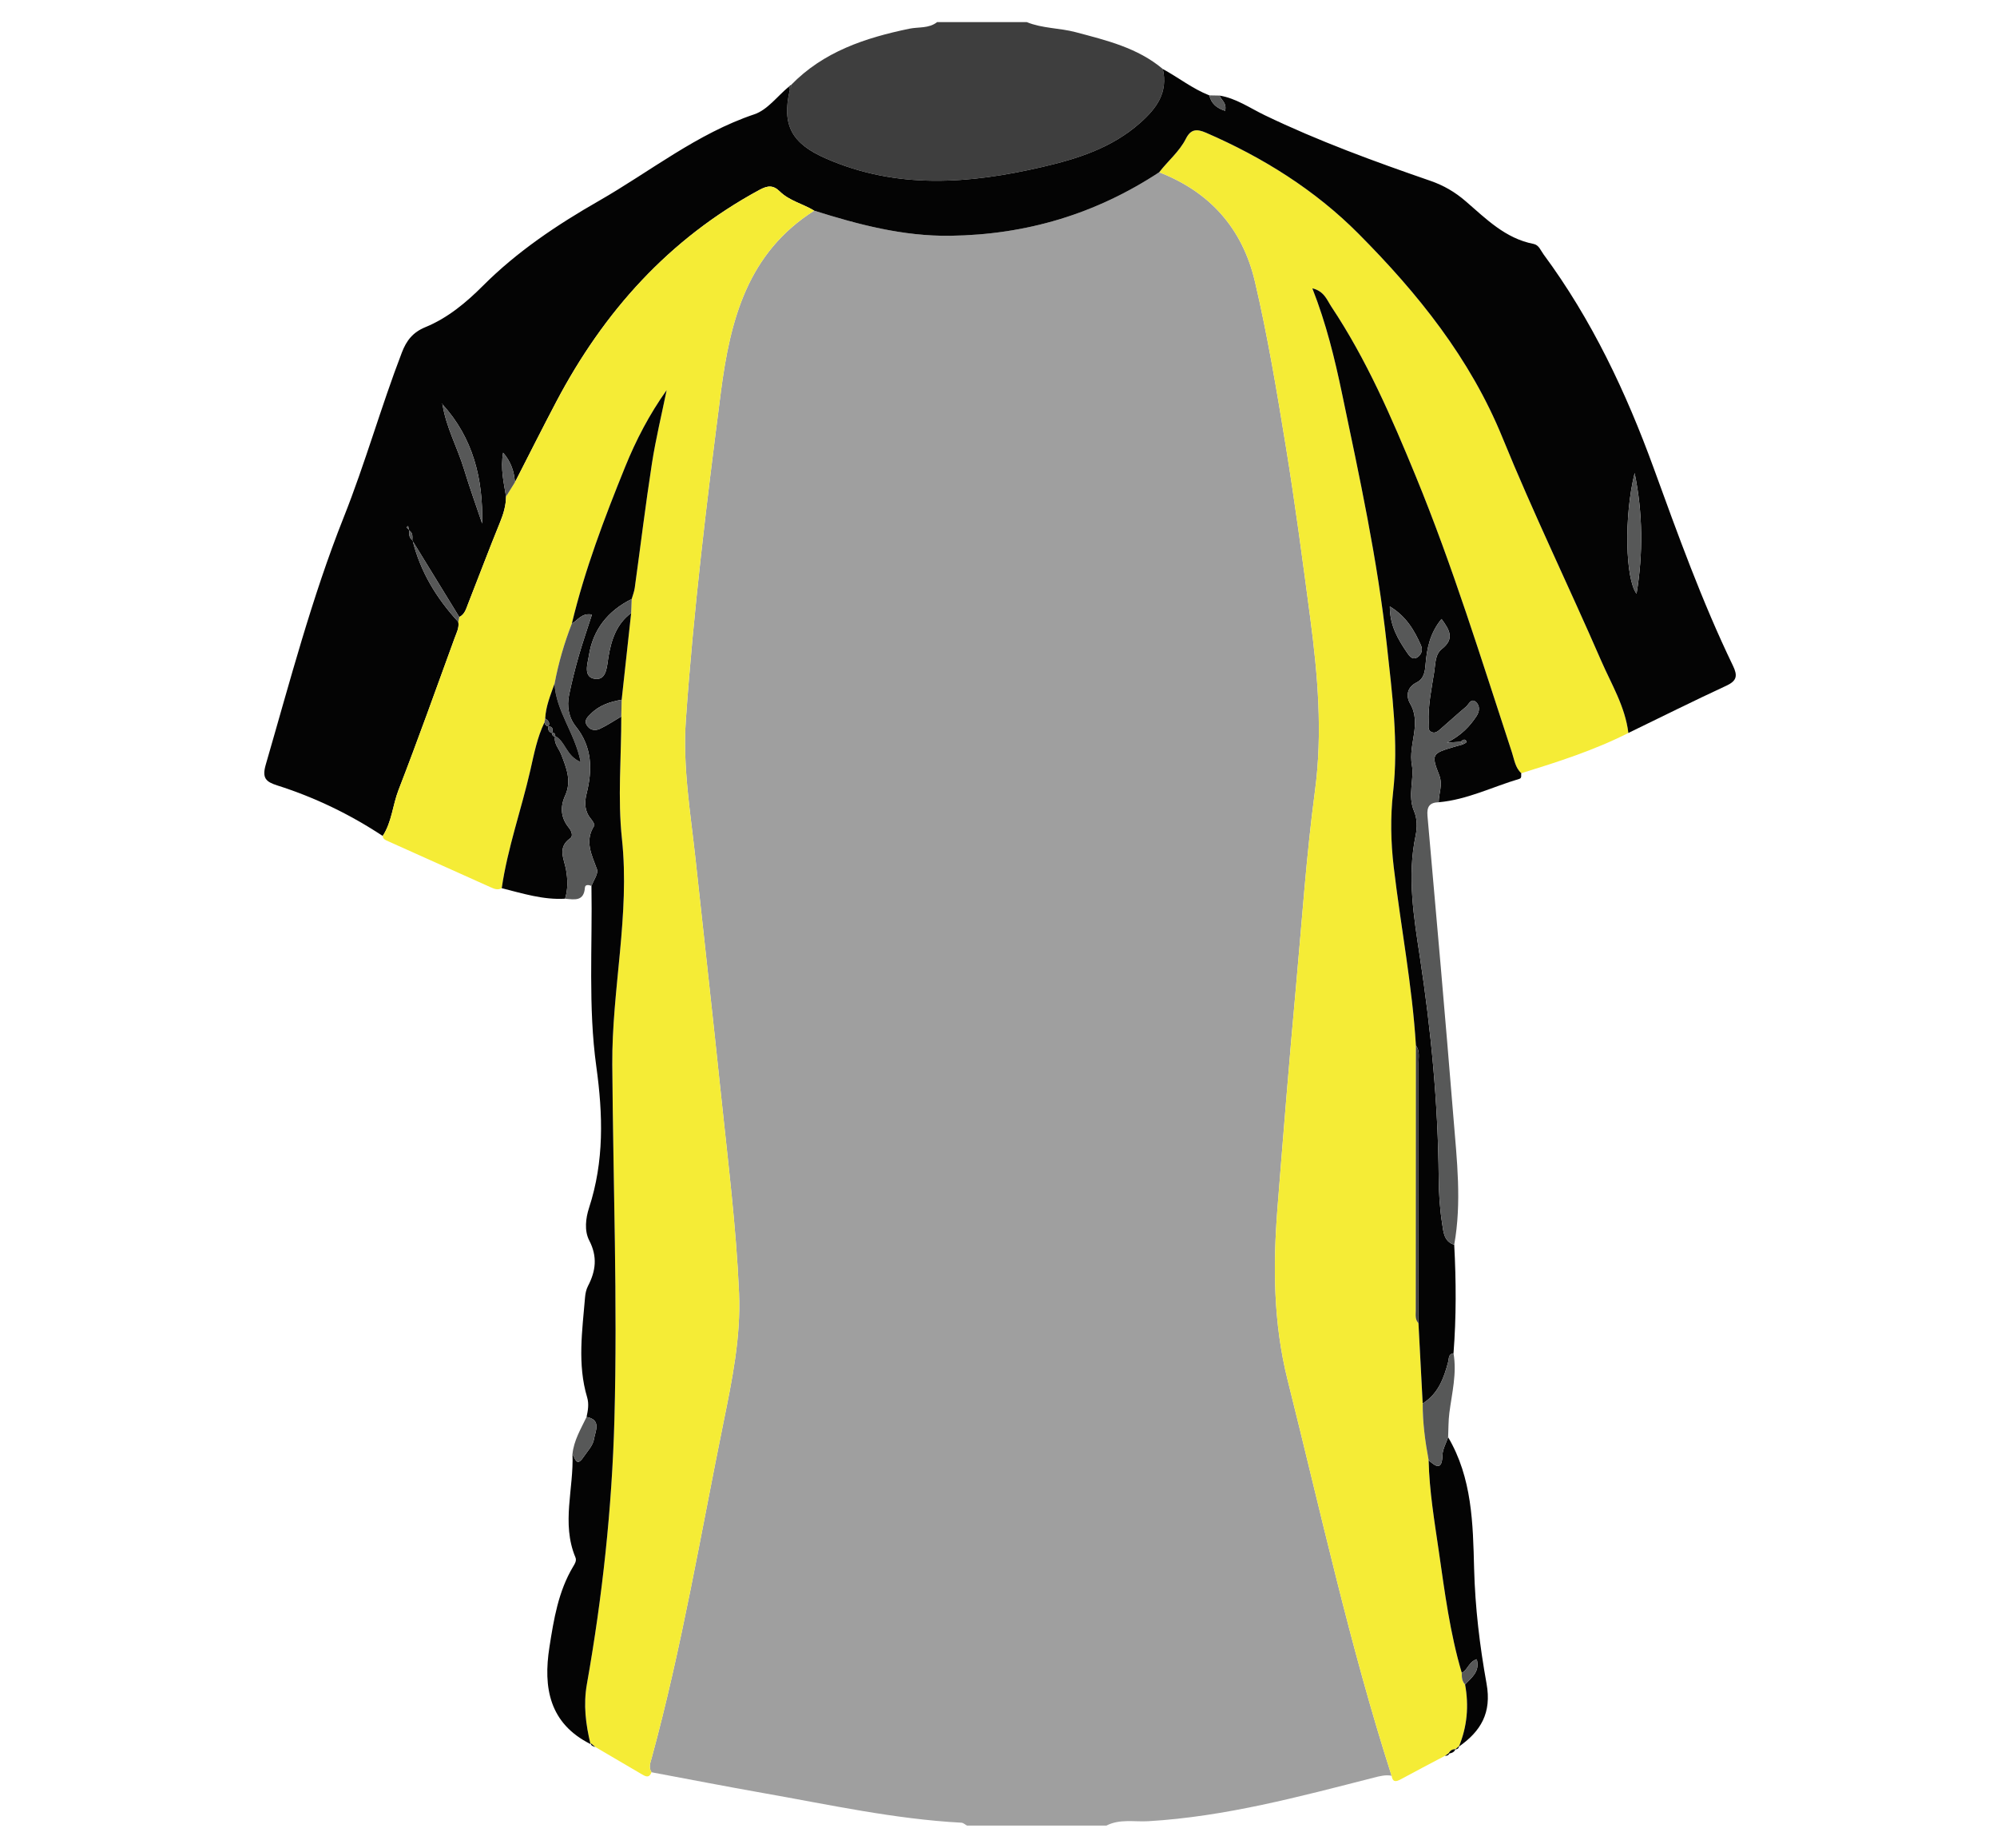 <?xml version="1.0" encoding="utf-8"?>
<!-- Generator: Adobe Illustrator 16.2.0, SVG Export Plug-In . SVG Version: 6.00 Build 0)  -->
<!DOCTYPE svg PUBLIC "-//W3C//DTD SVG 1.1//EN" "http://www.w3.org/Graphics/SVG/1.1/DTD/svg11.dtd">
<svg version="1.1" id="Layer_1" xmlns="http://www.w3.org/2000/svg" xmlns:xlink="http://www.w3.org/1999/xlink" x="0px" y="0px"
	 width="587px" height="543px" viewBox="0 0 587 543" enable-background="new 0 0 587 543" xml:space="preserve">
<style type="text/css">
	<![CDATA[
	 .strip{fill:#F5EC36;}
	]]>
</style>
<path fill-rule="evenodd" clip-rule="evenodd" fill="#9F9F9F" d="M325.232,536.5c-13.664,0-27.329,0-40.994,0
	c-0.547-0.292-1.082-0.813-1.643-0.843c-19.663-1.052-38.849-5.294-58.157-8.698c-10.999-1.94-21.961-4.078-32.94-6.127
	c-0.917-1.423-0.305-2.863,0.068-4.231c8.85-32.459,14.389-65.628,21.088-98.546c2.554-12.55,5.139-25.101,4.58-38.104
	c-0.832-19.345-3.246-38.525-5.252-57.75c-2.428-23.264-5.031-46.509-7.544-69.764c-1.465-13.559-3.794-27.064-2.839-40.788
	c2.247-32.262,6.153-64.337,10.291-96.407c2.75-21.316,7.869-40.906,27.439-53.332c13.023,4.098,26.065,7.56,39.983,7.379
	c22.375-0.291,42.779-6.41,61.419-18.664c14.982,5.816,24.495,16.567,28.149,32.153c3.736,15.938,6.416,32.097,9.052,48.251
	c2.737,16.781,4.963,33.632,7.193,50.489c2.246,16.973,3.667,33.905,1.396,50.925c-2.535,19-3.809,38.113-5.549,57.185
	c-1.978,21.68-3.729,43.382-5.447,65.086c-1.353,17.066-1.279,33.965,2.954,50.839c9.755,38.885,18.289,78.083,30.569,116.303
	c-1.812-0.339-3.517,0.12-5.263,0.566c-21.822,5.575-43.573,11.452-66.236,12.794C333.462,535.459,329.161,534.479,325.232,536.5z"
	/>
<path fill-rule="evenodd" clip-rule="evenodd" fill="#3E3E3E" d="M301.808,6.5c4.605,1.882,9.636,1.694,14.377,2.955
	c9.056,2.41,18.198,4.578,25.624,10.831c1.54,6.887-1.751,11.472-6.701,15.85c-8.333,7.372-18.414,10.537-28.812,12.947
	c-21.35,4.949-42.604,6.634-63.485-2.489c-10.068-4.399-13.093-9.749-10.645-20.218c0.06-0.258-0.211-0.593-0.327-0.893
	c0,0,0.278-0.263,0.277-0.257c0.184,0.163,0.368,0.32,0.552,0.477c-0.065-0.225-0.13-0.45-0.195-0.676
	c9.545-9.846,21.833-13.896,34.803-16.589c2.736-0.568,5.761-0.017,8.178-1.938C284.238,6.5,293.023,6.5,301.808,6.5z
	 M300.131,23.337C300.127,23.495,300.135,23.179,300.131,23.337c4.25,0,8.9,0,13.151,0c0.136-0.158-0.137,0.158,0,0"/>
<path fill-rule="evenodd" clip-rule="evenodd" class="strip" d="M424.718,516.011c-4.34,2.297-8.699,4.56-13.011,6.91
	c-1.442,0.786-2.379,0.817-2.657-1.063c-12.28-38.221-20.814-77.419-30.569-116.304c-4.233-16.874-4.307-33.772-2.954-50.839
	c1.719-21.704,3.47-43.406,5.447-65.086c1.74-19.072,3.014-38.184,5.549-57.185c2.271-17.02,0.851-33.952-1.396-50.925
	c-2.23-16.857-4.456-33.708-7.193-50.489c-2.636-16.154-5.315-32.313-9.052-48.251c-3.654-15.585-13.167-26.336-28.148-32.153
	c2.563-3.339,5.925-6.055,7.856-9.876c1.393-2.757,3.085-2.969,5.898-1.75c16.717,7.248,32.049,16.832,44.825,29.681
	c17.421,17.522,32.812,36.583,42.345,59.981c8.997,22.082,19.448,43.566,28.96,65.444c3.019,6.942,7.098,13.548,8.023,21.302
	c-10.058,5.096-20.749,8.507-31.472,11.828c-1.796-1.648-2.06-4.013-2.757-6.135c-8.971-27.282-17.4-54.743-28.346-81.348
	c-7.054-17.142-14.396-34.107-24.71-49.602c-1.302-1.956-2.115-4.6-5.606-5.414c4.108,10.455,6.581,20.688,8.728,30.941
	c5.11,24.406,10.43,48.777,13.141,73.634c1.581,14.505,3.523,28.883,1.859,43.577c-0.813,7.184-0.676,14.549,0.188,21.866
	c2.063,17.506,5.446,34.849,6.528,52.476c-0.019,25.978-0.04,51.956-0.04,77.934c0,1.267-0.246,2.63,0.791,3.693
	c0.413,7.863,0.826,15.727,1.238,23.591c-0.016,5.627,0.724,11.175,1.753,16.692c0.191,9.046,1.718,17.959,3.007,26.872
	c1.729,11.949,3.27,23.964,6.727,35.599c-0.025,1.246,0.049,2.464,0.979,3.437c1.146,6.259,0.625,12.352-1.823,18.252
	c0,0,0.072-0.165,0.072-0.164c-0.392,0.334-0.784,0.669-1.176,1.003l0.081-0.062c-0.979-0.062-1.615,0.419-2.012,1.276l0.001-0.276
	c0,0,0.276,0.012,0.277,0.014C425.619,515.399,425.168,515.704,424.718,516.011z"/>
<path fill-rule="evenodd" clip-rule="evenodd" fill="#040404" d="M478.642,215.407c-0.926-7.753-5.005-14.36-8.023-21.302
	c-9.512-21.877-19.963-43.362-28.96-65.444c-9.533-23.398-24.924-42.458-42.345-59.981C386.537,55.831,371.205,46.248,354.488,39
	c-2.813-1.219-4.506-1.006-5.898,1.75c-1.932,3.822-5.294,6.538-7.856,9.876c-18.642,12.253-39.045,18.373-61.42,18.664
	c-13.918,0.18-26.96-3.282-39.983-7.379c-3.302-2.021-7.285-2.867-10.125-5.653c-1.958-1.922-3.575-1.744-5.974-0.446
	c-26.592,14.38-45.782,35.808-59.728,62.272c-4.135,7.848-8.108,15.781-12.155,23.675c-0.194-3.179-1.14-6.032-3.458-8.724
	c-0.828,4.693,0.199,8.775,0.857,12.886c-0.029,2.626-0.734,5.044-1.735,7.494c-3.246,7.943-6.253,15.983-9.4,23.967
	c-0.582,1.478-0.972,3.144-2.608,3.953c-4.605-7.506-9.211-15.013-13.815-22.521c0.041-1.099,0.227-2.244-0.962-2.941
	c-0.085-0.43-0.17-0.86-0.254-1.291c-0.161,0.134-0.323,0.266-0.484,0.399c0.27,0.275,0.541,0.552,0.81,0.828
	c-0.065,1.108-0.132,2.217,0.964,2.945c2.271,9.247,7.055,17.085,13.451,24.023c0.309,1.711-0.521,3.194-1.065,4.688
	c-5.439,14.933-10.778,29.905-16.518,44.722c-1.725,4.454-1.954,9.394-4.633,13.489c-9.648-6.373-19.981-11.353-30.99-14.852
	c-3.366-1.069-4.54-2.16-3.389-6.122c7.092-24.409,13.522-49.085,22.915-72.685c6.351-15.956,10.944-32.447,17.091-48.425
	c1.354-3.52,3.219-5.937,6.917-7.451c6.525-2.672,11.988-7.225,16.905-12.151c10.083-10.103,21.852-17.952,34.058-24.94
	c15.119-8.656,28.856-19.785,45.728-25.462c3.844-1.294,6.767-5.324,10.11-8.099c0.113,0.294,0.384,0.629,0.324,0.888
	c-2.448,10.469,0.577,15.819,10.645,20.218c20.881,9.123,42.136,7.438,63.485,2.489c10.397-2.411,20.479-5.575,28.812-12.947
	c4.95-4.378,8.241-8.962,6.701-15.85c4.599,2.496,8.734,5.81,13.653,7.74c0.628,2.521,2.273,3.779,4.651,4.54
	c0.549-2.385-1.161-3.14-1.631-4.482c4.891,0.808,8.921,3.675,13.242,5.756c15.785,7.605,32.198,13.591,48.72,19.297
	c3.915,1.353,7.238,3.293,10.375,6c5.979,5.156,11.65,10.933,19.909,12.533c1.636,0.316,2.119,1.912,2.961,3.051
	c14.183,19.188,24.283,40.57,32.383,62.813c7.149,19.631,14.211,39.259,23.3,58.086c1.415,2.929,1.203,4.441-1.925,5.892
	C497.776,205.995,488.233,210.755,478.642,215.407z M130.012,118.773c-0.088-0.051-0.176-0.103-0.265-0.155
	c0.104,0.035,0.207,0.07,0.311,0.106c1.019,6.782,4.41,12.781,6.367,19.259c1.612,5.337,3.522,10.583,5.3,15.87
	C142.033,140.683,139.049,128.67,130.012,118.773z M480.487,139.015c-3.182,12.858-2.708,31.202,0.564,35.472
	C483.002,162.618,482.896,150.817,480.487,139.015z"/>
<path fill-rule="evenodd" clip-rule="evenodd" class="strip" d="M135.004,181.333c1.636-0.809,2.026-2.475,2.608-3.953
	c3.147-7.984,6.154-16.024,9.4-23.967c1.001-2.45,1.707-4.868,1.735-7.494c0.867-1.387,1.734-2.774,2.601-4.162
	c4.047-7.894,8.02-15.827,12.155-23.675c13.945-26.464,33.135-47.893,59.728-62.272c2.399-1.297,4.017-1.476,5.974,0.446
	c2.84,2.787,6.823,3.632,10.125,5.653c-19.57,12.426-24.688,32.016-27.439,53.332c-4.138,32.07-8.044,64.146-10.291,96.407
	c-0.956,13.724,1.374,27.229,2.839,40.788c2.513,23.255,5.116,46.5,7.544,69.764c2.006,19.225,4.42,38.405,5.252,57.75
	c0.559,13.003-2.026,25.554-4.58,38.104c-6.699,32.918-12.239,66.087-21.088,98.546c-0.373,1.368-0.984,2.809-0.068,4.231
	c-0.716,1.932-1.879,1.158-3.017,0.492c-4.503-2.638-9.004-5.278-13.506-7.919c-0.452-0.386-0.903-0.771-1.355-1.155
	c0,0-0.045,0.306-0.045,0.305c-1.405-5.814-2.142-11.55-1.063-17.638c4.558-25.71,7.37-51.664,8.085-77.744
	c0.952-34.753-0.376-69.518-0.624-104.277c-0.158-22.127,5.232-44.063,2.837-66.383c-1.28-11.929-0.172-23.961-0.188-35.947
	c0.038-1.639,0.076-3.276,0.113-4.915c0.929-8.494,1.858-16.989,2.788-25.483c0.054-1.376,0.108-2.754,0.163-4.13
	c0.303-1.082,0.735-2.145,0.888-3.247c1.688-12.188,3.167-24.406,5.051-36.562c1.124-7.244,2.868-14.391,4.333-21.582
	c-5.073,7.121-9.002,14.658-12.209,22.571c-6.096,15.04-11.854,30.194-15.655,46.014c-2.237,5.731-3.945,11.616-5.084,17.664
	c-1.187,3.354-2.585,6.653-2.752,10.28c-0.081,0.385-0.162,0.77-0.243,1.153c-2.117,4.41-3.03,9.193-4.101,13.895
	c-2.652,11.642-6.709,22.939-8.437,34.802c-1.134,0.632-2.147,0.226-3.225-0.259c-10.035-4.521-20.088-9.001-30.124-13.52
	c-0.691-0.312-1.56-0.56-1.632-1.569c2.679-4.096,2.908-9.035,4.633-13.489c5.74-14.816,11.078-29.789,16.518-44.722
	c0.544-1.495,1.374-2.978,1.066-4.687C134.812,182.298,134.908,181.816,135.004,181.333z"/>
<path fill-rule="evenodd" clip-rule="evenodd" fill="#040404" d="M182.624,210.565c0.016,11.986-1.092,24.018,0.188,35.947
	c2.395,22.321-2.995,44.256-2.837,66.383c0.247,34.76,1.576,69.524,0.624,104.277c-0.715,26.08-3.527,52.034-8.085,77.744
	c-1.079,6.088-0.343,11.823,1.063,17.638c-12.115-6.075-13.948-16.58-12.075-28.513c1.282-8.167,2.606-16.373,6.968-23.65
	c0.513-0.856,1.081-1.738,0.668-2.723c-4.193-10.018-0.428-20.251-0.866-30.367c0.781,1.298,1.205,3.924,3.205,0.951
	c1.164-1.729,2.845-3.448,3.128-5.345c0.328-2.201,2.335-5.667-2.193-6.475c0.422-1.913,0.75-3.843,0.175-5.771
	c-2.912-9.764-1.426-19.62-0.612-29.455c0.092-1.11,0.35-2.29,0.858-3.267c2.305-4.427,2.831-8.645,0.368-13.387
	c-1.487-2.863-1.042-6.557-0.054-9.589c4.469-13.71,4.103-27.347,2.132-41.563c-2.425-17.499-1.115-35.328-1.426-53.014
	c0.596-1.658,2.088-3.645,1.624-4.916c-1.563-4.283-3.73-8.292-0.793-12.838c0.212-0.328-0.551-1.438-1.04-2.038
	c-1.822-2.235-1.897-4.689-1.229-7.346c1.765-7.017,1.69-13.685-3.152-19.746c-2.086-2.61-2.684-5.932-1.985-9.258
	c0.795-3.785,1.713-7.552,2.78-11.269c1.182-4.117,2.592-8.167,3.939-12.359c-3.028-0.585-4.126,1.699-5.899,2.614
	c3.8-15.821,9.559-30.975,15.654-46.015c3.207-7.913,7.137-15.45,12.209-22.571c-1.465,7.191-3.209,14.338-4.333,21.582
	c-1.885,12.155-3.363,24.374-5.051,36.562c-0.153,1.102-0.585,2.165-0.889,3.247c-6.995,3.454-11.434,9.02-12.592,16.684
	c-0.333,2.21-1.894,6.526,2.066,6.808c3.198,0.228,3.238-3.819,3.675-6.408c0.854-5.064,2.351-9.722,6.689-12.954
	c-0.93,8.495-1.859,16.99-2.789,25.483c-3.401,0.58-6.617,1.621-9.096,4.152c-0.849,0.867-2.067,1.83-1.151,3.333
	c0.924,1.516,2.485,1.688,3.853,1.044C178.52,213.154,180.538,211.788,182.624,210.565z"/>
<path fill-rule="evenodd" clip-rule="evenodd" fill="#040404" d="M147.479,261.024c1.728-11.862,5.785-23.16,8.437-34.802
	c1.071-4.702,1.984-9.485,4.102-13.892c0.208,0.603,0.499,1.109,1.244,1.101l-0.012-0.016c-0.212,0.936-0.065,1.693,0.996,1.991
	l-0.041-0.053c0.114,0.571,0.219,1.152,1.029,1.02l-0.046-0.052c-0.513,2.148,1.083,3.608,1.763,5.363
	c1.521,3.923,3.14,7.813,1.183,12.094c-1.539,3.368-1.315,6.581,1.107,9.511c0.796,0.964,1.282,2.454,0.381,3.074
	c-3.874,2.67-1.782,6.143-1.248,9.167c0.523,2.965,0.604,5.743-0.272,8.582C159.659,264.493,153.602,262.558,147.479,261.024z"/>
<path fill-rule="evenodd" clip-rule="evenodd" fill="#575858" d="M166.1,264.114c0.876-2.838,0.795-5.616,0.272-8.582
	c-0.534-3.024-2.626-6.497,1.248-9.167c0.901-0.621,0.416-2.11-0.381-3.074c-2.422-2.93-2.646-6.143-1.107-9.511
	c1.957-4.281,0.339-8.171-1.183-12.094c-0.681-1.755-2.276-3.215-1.764-5.363c3.043,1.51,3.146,5.801,7.501,7.623
	c-1.697-8.581-7.305-15.025-7.675-23.05c1.139-6.048,2.848-11.932,5.084-17.664c1.773-0.914,2.872-3.198,5.899-2.613
	c-1.347,4.191-2.758,8.242-3.939,12.359c-1.067,3.717-1.985,7.484-2.78,11.269c-0.699,3.327-0.101,6.648,1.985,9.258
	c4.842,6.062,4.917,12.729,3.152,19.746c-0.667,2.657-0.593,5.111,1.229,7.346c0.489,0.601,1.251,1.71,1.04,2.038
	c-2.937,4.547-0.771,8.556,0.793,12.838c0.464,1.271-1.028,3.257-1.624,4.916c-0.789-0.411-1.852-0.481-1.919,0.458
	C171.632,265.04,168.767,264.335,166.1,264.114z"/>
<path fill-rule="evenodd" clip-rule="evenodd" fill="#575858" d="M172.41,416.434c4.528,0.808,2.521,4.273,2.193,6.475
	c-0.283,1.896-1.964,3.615-3.128,5.345c-2,2.973-2.424,0.347-3.205-0.951C168.684,423.311,170.735,419.944,172.41,416.434z"/>
<path fill-rule="evenodd" clip-rule="evenodd" fill="#040404" d="M232.473,25.027c0.065,0.226,0.13,0.451,0.195,0.676
	c-0.184-0.156-0.368-0.313-0.552-0.477C232.116,25.221,232.473,25.027,232.473,25.027z"/>
<path fill-rule="evenodd" clip-rule="evenodd" fill="#040404" d="M173.62,512.25c0.452,0.385,0.903,0.77,1.355,1.155
	C174.372,513.198,173.684,513.09,173.62,512.25z"/>
<path fill-rule="evenodd" clip-rule="evenodd" fill="#040404" d="M418.186,412.448c-0.414-7.863-0.827-15.727-1.24-23.587
	c0.017-25.48,0.046-50.965,0.029-76.448c-0.001-1.741,0.41-3.597-0.78-5.182c-1.082-17.627-4.466-34.97-6.528-52.476
	c-0.863-7.316-1-14.682-0.188-21.866c1.664-14.693-0.278-29.071-1.859-43.577c-2.711-24.857-8.03-49.228-13.141-73.634
	c-2.146-10.253-4.619-20.487-8.728-30.941c3.491,0.814,4.305,3.458,5.606,5.414c10.314,15.494,17.656,32.459,24.71,49.602
	c10.945,26.604,19.375,54.065,28.346,81.348c0.697,2.122,0.961,4.486,2.757,6.135c-0.135,0.581,0.259,1.41-0.597,1.664
	c-7.879,2.339-15.338,6.122-23.678,6.866c-0.012-2.652,1.273-5.106,0.134-7.995c-2.402-6.084-2.064-6.382,4.295-8.256
	c0.906-0.267,1.82-0.509,2.73-0.764c0.369-0.33,1.367-0.399,0.847-1.117c-0.384-0.531-1.087-0.149-1.512,0.361
	c-0.939,0.056-1.881,0.112-4.07,0.243c4.342-2.214,6.708-4.81,8.688-7.779c0.9-1.351,1.043-2.999-0.079-4.065
	c-1.513-1.438-2.158,0.606-3.006,1.308c-2.5,2.066-4.874,4.285-7.337,6.397c-0.842,0.721-1.765,1.692-3.001,0.925
	c-0.968-0.6-0.604-1.739-0.644-2.669c-0.214-5.05,0.858-9.962,1.635-14.904c0.374-2.375,0.203-5.123,2.262-6.745
	c3.8-2.996,2.239-5.586-0.114-8.798c-3.409,4.14-4.319,8.696-4.691,13.339c-0.181,2.269-0.524,4.258-2.657,5.327
	c-2.892,1.448-3.114,4.079-1.886,6.186c3.465,5.94-0.6,11.942,0.529,18.123c0.739,4.04-1.341,8.882,0.638,13.514
	c0.919,2.152,0.957,4.77,0.443,7.217c-2.517,11.996-0.5,24.023,1.276,35.704c3.271,21.498,5.335,42.994,5.515,64.714
	c0.037,4.531,0.309,9.104,1.02,13.57c0.364,2.281,0.443,5.255,3.543,6.205c0.573,10.637,0.619,21.27-0.207,31.896
	c-1.556,0.21-1.295,1.487-1.569,2.529C424.41,405.048,422.734,409.636,418.186,412.448z M408.526,178.219
	c-0.006,5.64,2.422,9.712,5.113,13.639c0.653,0.954,1.6,2.32,3.132,1.211c1.175-0.85,1.451-2.203,0.889-3.469
	C415.714,185.218,413.341,181.141,408.526,178.219z"/>
<path fill-rule="evenodd" clip-rule="evenodd" fill="#575858" d="M430.056,218.752c-0.911,0.252-1.825,0.495-2.731,0.762
	c-6.359,1.875-6.697,2.172-4.295,8.256c1.14,2.889-0.146,5.343-0.134,7.995c-2.647,0.075-3.545,1.266-3.3,4.024
	c2.626,29.56,5.234,59.123,7.634,88.701c1.008,12.415,2.469,24.866,0.224,37.317c-3.1-0.95-3.179-3.924-3.543-6.205
	c-0.711-4.467-0.982-9.039-1.02-13.57c-0.18-21.72-2.244-43.216-5.515-64.714c-1.776-11.681-3.793-23.708-1.276-35.704
	c0.514-2.448,0.476-5.065-0.443-7.217c-1.979-4.632,0.102-9.475-0.638-13.514c-1.129-6.181,2.936-12.183-0.529-18.123
	c-1.229-2.107-1.006-4.738,1.886-6.186c2.133-1.068,2.477-3.058,2.657-5.327c0.372-4.644,1.282-9.2,4.691-13.339
	c2.354,3.212,3.914,5.802,0.114,8.798c-2.059,1.622-1.888,4.37-2.262,6.745c-0.776,4.941-1.849,9.854-1.635,14.904
	c0.039,0.93-0.324,2.069,0.644,2.669c1.236,0.767,2.159-0.204,3.001-0.925c2.463-2.112,4.837-4.331,7.337-6.397
	c0.848-0.702,1.493-2.745,3.006-1.308c1.122,1.066,0.979,2.714,0.079,4.065c-1.98,2.969-4.347,5.565-8.688,7.779
	c2.189-0.131,3.131-0.187,4.07-0.243C429.612,218.247,429.834,218.499,430.056,218.752z"/>
<path fill-rule="evenodd" clip-rule="evenodd" fill="#040404" d="M428.826,513.301c2.448-5.9,2.969-11.993,1.823-18.253
	c1.833-2.028,4.431-3.712,3.431-7.424c-2.351,0.704-2.648,3.178-4.41,3.988c-3.457-11.635-4.997-23.649-6.727-35.599
	c-1.289-8.913-2.815-17.826-3.007-26.872c2.279,2.051,3.942,2.928,4.063-1.489c0.047-1.774,1.079-3.524,1.663-5.284
	c7.059,11.966,7.299,25.337,7.638,38.591c0.292,11.396,1.647,22.693,3.657,33.821C438.513,503.392,435.275,508.771,428.826,513.301z
	"/>
<path fill-rule="evenodd" clip-rule="evenodd" fill="#575858" d="M425.662,422.368c-0.584,1.76-1.616,3.51-1.663,5.284
	c-0.12,4.417-1.783,3.54-4.063,1.489c-1.029-5.518-1.769-11.065-1.753-16.692c4.551-2.813,6.227-7.401,7.493-12.217
	c0.274-1.042,0.014-2.319,1.569-2.529c1.034,5.951-0.477,11.715-1.223,17.544C425.723,417.598,425.772,419.992,425.662,422.368z"/>
<path fill-rule="evenodd" clip-rule="evenodd" fill="#575858" d="M358.482,28.084c0.47,1.342,2.18,2.097,1.631,4.482
	c-2.378-0.761-4.023-2.019-4.651-4.54C356.469,28.045,357.476,28.064,358.482,28.084z"/>
<path fill-rule="evenodd" clip-rule="evenodd" fill="#040404" d="M425.792,515.354c0.396-0.857,1.032-1.338,2.012-1.276
	C427.446,514.998,426.645,515.219,425.792,515.354z"/>
<path fill-rule="evenodd" clip-rule="evenodd" fill="#040404" d="M427.723,514.14c0.392-0.334,0.784-0.669,1.176-1.003
	C428.809,513.824,428.361,514.095,427.723,514.14z"/>
<path fill-rule="evenodd" clip-rule="evenodd" fill="#040404" d="M424.718,516.011c0.45-0.307,0.901-0.611,1.353-0.919
	C425.92,515.839,425.369,516,424.718,516.011z"/>
<path fill-rule="evenodd" clip-rule="evenodd" fill="#3E3E3E" d="M416.194,307.231c1.19,1.585,0.779,3.44,0.78,5.182
	c0.017,25.483-0.013,50.968-0.029,76.448c-1.037-1.066-0.791-2.43-0.791-3.696C416.154,359.188,416.176,333.209,416.194,307.231z"/>
<path fill-rule="evenodd" clip-rule="evenodd" fill="#575858" d="M429.67,491.612c1.762-0.811,2.06-3.284,4.41-3.988
	c1,3.712-1.598,5.396-3.431,7.424C429.719,494.076,429.645,492.858,429.67,491.612z"/>
<path fill-rule="evenodd" clip-rule="evenodd" fill="#575858" d="M480.487,139.015c2.409,11.802,2.515,23.603,0.564,35.472
	C477.779,170.217,477.306,151.874,480.487,139.015z"/>
<path fill-rule="evenodd" clip-rule="evenodd" fill="#575858" d="M130.013,118.773c9.036,9.897,12.02,21.91,11.712,35.079
	c-1.778-5.287-3.688-10.533-5.3-15.87c-1.957-6.478-5.348-12.477-6.367-19.259L130.013,118.773z"/>
<path fill-rule="evenodd" clip-rule="evenodd" fill="#575858" d="M135.004,181.333c-0.096,0.482-0.192,0.965-0.29,1.445
	c-6.396-6.939-11.181-14.778-13.452-24.025l-0.075,0.06C125.793,166.32,130.398,173.827,135.004,181.333z"/>
<path fill-rule="evenodd" clip-rule="evenodd" fill="#575858" d="M151.348,141.758c-0.867,1.387-1.734,2.775-2.601,4.162
	c-0.658-4.111-1.685-8.192-0.857-12.886C150.208,135.727,151.154,138.58,151.348,141.758z"/>
<path fill-rule="evenodd" clip-rule="evenodd" fill="#575858" d="M120.227,155.872c1.188,0.697,1.003,1.842,0.962,2.941
	c0,0.001,0.074-0.059,0.074-0.059c-1.097-0.729-1.029-1.837-0.964-2.945L120.227,155.872z"/>
<path fill-rule="evenodd" clip-rule="evenodd" fill="#575858" d="M120.298,155.809c-0.27-0.275-0.54-0.552-0.81-0.828
	c0.161-0.133,0.323-0.266,0.484-0.399c0.084,0.43,0.169,0.861,0.254,1.291L120.298,155.809z"/>
<path fill-rule="evenodd" clip-rule="evenodd" fill="#575858" d="M130.058,118.724c-0.104-0.036-0.207-0.071-0.311-0.106
	c0.088,0.052,0.177,0.104,0.265,0.155C130.013,118.773,130.058,118.724,130.058,118.724z"/>
<path fill-rule="evenodd" clip-rule="evenodd" fill="#575858" d="M185.525,180.167c-4.338,3.231-5.835,7.89-6.689,12.954
	c-0.437,2.589-0.477,6.636-3.675,6.408c-3.96-0.282-2.4-4.597-2.066-6.808c1.158-7.664,5.598-13.23,12.592-16.684
	C185.633,177.413,185.579,178.791,185.525,180.167z"/>
<path fill-rule="evenodd" clip-rule="evenodd" fill="#040404" d="M163.011,200.895c0.371,8.025,5.978,14.469,7.675,23.05
	c-4.354-1.822-4.458-6.113-7.501-7.623c0,0,0.047,0.052,0.047,0.052c-0.084-0.601-0.202-1.167-1.029-1.02l0.041,0.053
	c0.418-1.039,0.255-1.787-0.996-1.991l0.012,0.016c0.45-1.1-0.131-1.742-1.001-2.257
	C160.426,207.548,161.825,204.249,163.011,200.895z"/>
<path fill-rule="evenodd" clip-rule="evenodd" fill="#575858" d="M182.624,210.565c-2.086,1.223-4.104,2.589-6.282,3.615
	c-1.367,0.644-2.929,0.471-3.853-1.044c-0.916-1.503,0.302-2.467,1.151-3.333c2.479-2.531,5.695-3.572,9.096-4.152
	C182.699,207.289,182.661,208.926,182.624,210.565z"/>
<path fill-rule="evenodd" clip-rule="evenodd" fill="#575858" d="M160.259,211.175c0.871,0.515,1.451,1.157,1.001,2.257
	c-0.745,0.008-1.036-0.499-1.244-1.101C160.097,211.944,160.178,211.56,160.259,211.175z"/>
<path fill-rule="evenodd" clip-rule="evenodd" fill="#575858" d="M161.249,213.416c1.251,0.204,1.414,0.952,0.996,1.991
	C161.183,215.109,161.036,214.352,161.249,213.416z"/>
<path fill-rule="evenodd" clip-rule="evenodd" fill="#575858" d="M162.204,215.354c0.827-0.147,0.944,0.419,1.029,1.02
	C162.422,216.506,162.318,215.926,162.204,215.354z"/>
<path fill-rule="evenodd" clip-rule="evenodd" fill="#575858" d="M408.526,178.219c4.814,2.922,7.188,6.999,9.134,11.382
	c0.563,1.266,0.286,2.619-0.889,3.469c-1.532,1.108-2.479-0.257-3.132-1.211C410.948,187.931,408.521,183.859,408.526,178.219z"/>
<path fill-rule="evenodd" clip-rule="evenodd" fill="#575858" d="M429.39,217.994c0.425-0.511,1.128-0.892,1.512-0.361
	c0.521,0.718-0.478,0.787-0.847,1.117C429.834,218.499,429.612,218.247,429.39,217.994z"/>
</svg>
